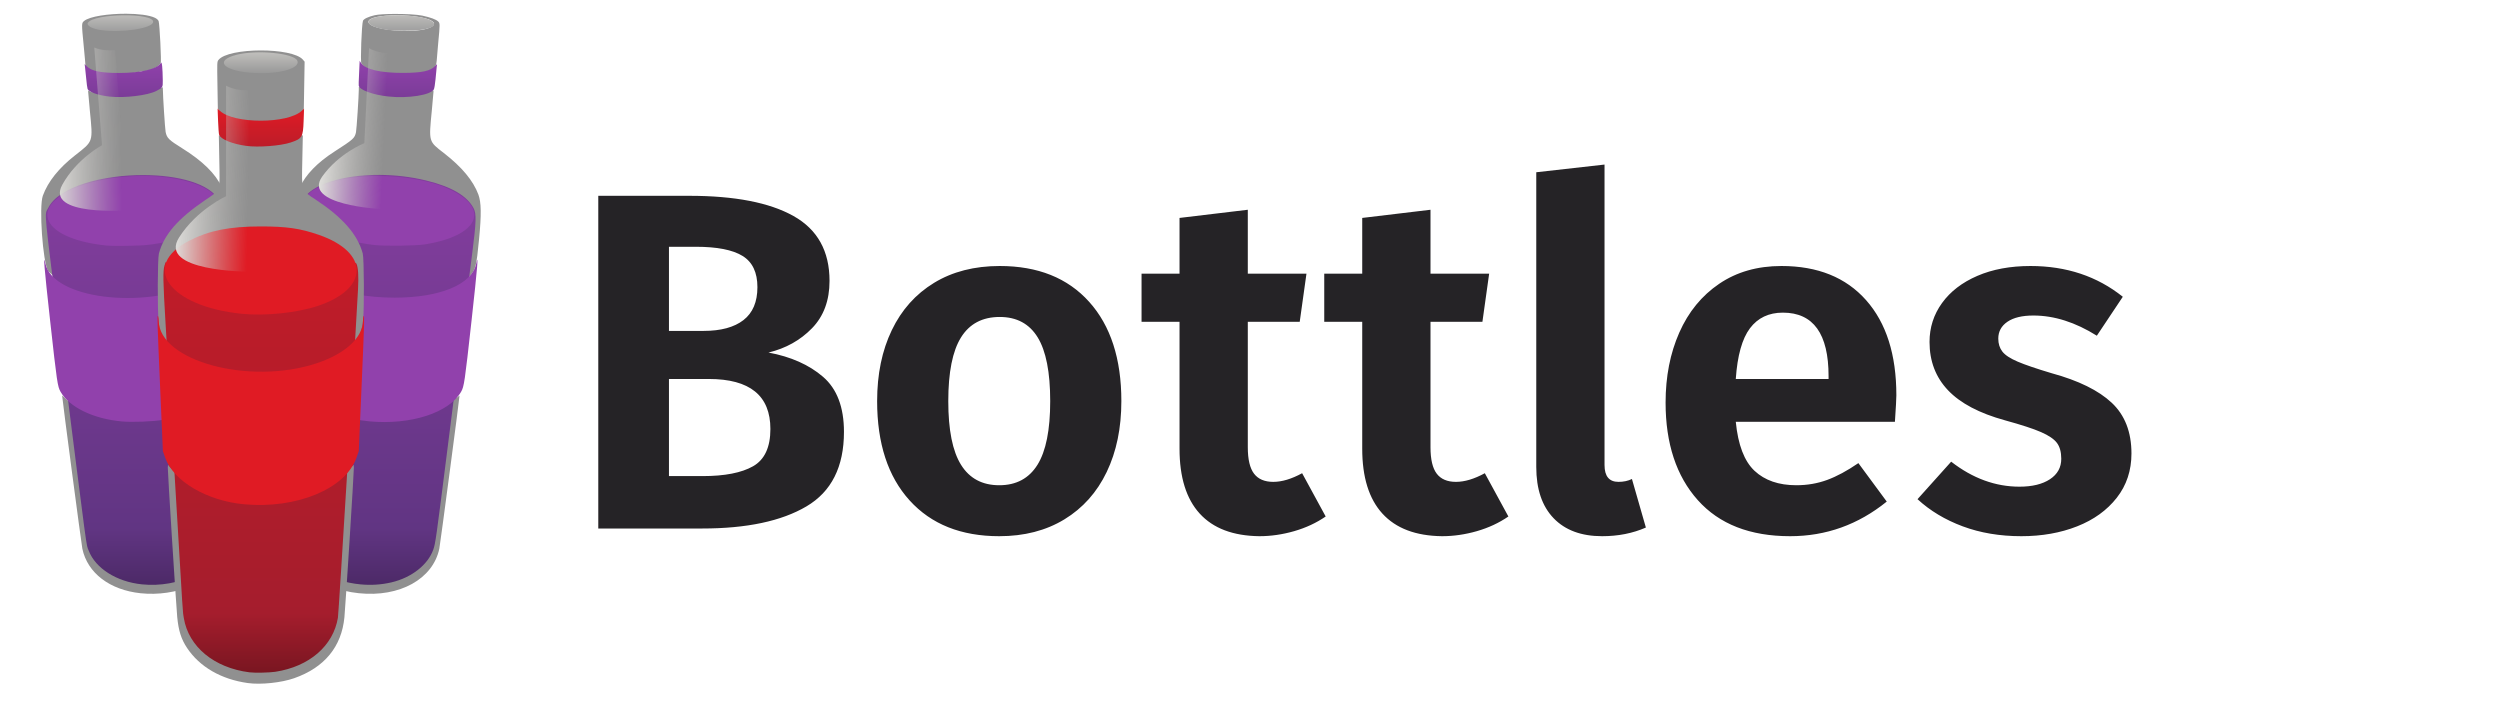 <?xml version="1.0" encoding="UTF-8" standalone="no"?><!-- Generator: Gravit.io --><svg xmlns="http://www.w3.org/2000/svg" xmlns:xlink="http://www.w3.org/1999/xlink" style="isolation:isolate" viewBox="0 0 364 102" width="364pt" height="102pt"><defs><clipPath id="_clipPath_11i94h7l6kjws9LreH9aXGTGeDIPtCZU"><rect width="364" height="102"/></clipPath></defs><g clip-path="url(#_clipPath_11i94h7l6kjws9LreH9aXGTGeDIPtCZU)"><g><g><path d=" M 18.361 2 C 15.817 1.993 13.05 2.377 12.245 3.054 C 11.868 3.371 11.868 3.407 12.183 6.63 C 12.312 7.945 12.457 9.498 12.432 9.565 C 13.242 12.048 19.522 10.663 20.69 10.369 C 22.015 10.453 23.189 9.595 23.399 9.203 C 23.517 8.982 23.244 3.461 23.096 3.071 C 23.032 2.903 22.832 2.723 22.567 2.595 C 21.737 2.193 20.102 2.005 18.361 2 L 18.361 2 Z  M 57.425 2.029 C 56.203 2.034 55.072 2.096 54.549 2.217 C 53.624 2.432 52.949 2.755 52.848 3.03 C 52.657 3.549 52.454 9.004 52.617 9.252 C 54.984 12.371 63.319 13.059 63.583 8.847 C 63.594 8.562 63.696 7.374 63.809 6.207 C 64.07 3.497 64.069 3.379 63.789 3.117 C 63.473 2.822 62.69 2.535 61.496 2.276 C 60.719 2.107 58.996 2.022 57.425 2.029 L 57.425 2.029 Z  M 57.665 2.23 C 60.062 2.221 62.722 2.595 63.158 3.317 C 63.41 3.733 62.562 4.191 61.188 4.381 C 58.037 4.816 53.639 4.114 53.639 3.175 C 53.639 2.544 55.55 2.238 57.665 2.23 Z  M 23.146 6.177 M 52.242 12.683 L 52.242 13.026 C 52.242 13.96 51.92 18.86 51.833 19.252 C 51.637 20.134 51.465 20.287 48.662 22.091 C 46.201 23.674 44.486 25.449 43.666 27.262 C 43.167 28.366 42.951 29.954 42.771 33.839 C 42.721 34.922 42.66 35.842 42.636 35.884 C 42.521 36.088 42.787 37.565 43.032 38.087 C 47.719 43.68 62.255 46.258 68.305 40.286 C 69.243 39.319 69.364 38.865 69.754 34.814 C 70.1 31.224 70.072 29.456 69.654 28.33 C 68.899 26.3 67.236 24.302 64.612 22.274 C 62.394 20.561 62.427 20.674 62.867 16.16 C 63.003 14.761 63.115 13.517 63.115 13.396 L 63.115 13.176 C 60.044 13.011 55.198 12.311 52.242 12.683 L 52.242 12.683 Z  M 23.656 12.704 C 23.623 12.71 23.57 12.746 23.488 12.806 C 18.75 12.84 16.902 13.401 13.337 13.416 L 12.839 13.164 L 12.839 13.39 C 12.839 13.515 12.951 14.761 13.087 16.16 C 13.535 20.748 13.611 20.519 10.931 22.617 C 8.55 24.479 6.988 26.437 6.237 28.498 C 5.661 30.079 6.22 38.125 6.998 39.452 C 12.088 44.634 28.689 46.52 32.922 38.087 C 33.163 37.574 33.434 36.089 33.322 35.891 C 33.3 35.852 33.239 34.932 33.187 33.846 C 32.996 29.9 32.786 28.363 32.288 27.262 C 31.406 25.311 29.506 23.443 26.505 21.575 C 24.573 20.373 24.296 20.099 24.115 19.214 C 24.026 18.776 23.715 13.957 23.713 12.981 C 23.713 12.774 23.711 12.696 23.656 12.704 L 23.656 12.704 Z  M 33.634 55.613 C 27.006 62.616 13.483 62.187 9.276 57.769 C 9.146 57.616 9.054 57.564 9.052 57.645 C 9.044 57.955 11.857 79.264 11.988 79.889 C 12.733 83.427 15.97 85.902 20.477 86.377 C 25.616 86.918 30.911 84.745 33.019 81.229 C 33.749 80.013 33.993 79.191 34.06 77.732 C 34.124 76.336 33.808 57.373 33.703 56.311 L 33.634 55.613 Z  M 42.329 55.613 L 42.255 56.261 C 42.153 57.165 41.827 76.293 41.889 77.759 C 42.077 82.197 46.359 85.758 52.245 86.372 C 58.191 86.993 63.035 84.313 63.966 79.889 C 64.096 79.271 66.909 57.964 66.903 57.645 C 66.902 57.57 66.778 57.65 66.629 57.824 C 56.313 60 46.418 62.976 42.329 55.613 L 42.329 55.613 Z " fill="rgb(144,144,144)"/><linearGradient id="_lgradient_0" x1="0.489" y1="-0.092" x2="0.489" y2="1.02" gradientTransform="matrix(50.455,0,0,2.292,12.756,2.22)" gradientUnits="userSpaceOnUse"><stop offset="0%" stop-opacity="1" style="stop-color:rgb(192,191,188)"/><stop offset="100%" stop-opacity="1" style="stop-color:rgb(158,158,158)"/></linearGradient><path d=" M 14.643 4.373 C 13.395 4.194 12.551 3.712 12.799 3.319 C 13.675 1.93 22.497 1.834 22.297 3.216 C 22.163 4.147 17.74 4.815 14.643 4.373 Z  M 56.631 4.382 C 54.258 4.082 53.037 3.355 53.962 2.793 C 55.306 1.976 60.796 2.05 62.572 2.91 C 64.27 3.731 62.427 4.505 58.844 4.476 C 57.983 4.469 56.988 4.427 56.631 4.382 Z " fill="url(#_lgradient_0)"/></g><g><linearGradient id="_lgradient_1" x1="0.191" y1="0.087" x2="0.191" y2="0.997" gradientTransform="matrix(62.567,0,0,59.692,6.675,25.463)" gradientUnits="userSpaceOnUse"><stop offset="0%" stop-opacity="1" style="stop-color:rgb(129,61,156)"/><stop offset="85.17%" stop-opacity="1" style="stop-color:rgb(97,53,131)"/><stop offset="100%" stop-opacity="1" style="stop-color:rgb(77,42,104)"/></linearGradient><path d=" M 55.242 25.464 C 49.92 25.44 45.218 26.847 44.017 29.218 C 43.529 30.182 43.605 28.28 43.01 54.466 C 42.451 79.036 42.451 77.749 43.003 79.114 C 44.298 82.32 47.992 84.651 52.461 85.083 C 54.019 85.233 55.544 85.135 57.011 84.788 C 59.916 84.102 62.276 82.26 63.075 80.054 C 63.401 79.154 63.479 78.602 65.261 64.491 C 68.124 41.819 68.3 40.428 68.765 36.809 C 69.342 32.314 69.379 31.119 68.964 30.33 C 68.009 28.515 65.768 27.197 62.097 26.293 C 59.846 25.738 57.489 25.473 55.242 25.464 L 55.242 25.464 Z  M 20.949 25.488 C 14.966 25.464 8.55 27.143 7.01 30.289 C 6.458 31.415 6.276 29.514 9.006 51.124 C 12.874 81.748 12.521 79.128 12.92 80.177 C 13.899 82.752 16.985 84.706 20.67 85.083 C 26.038 85.631 31.365 83.042 32.951 79.114 C 33.502 77.75 33.503 79.089 32.945 54.506 C 32.348 28.18 32.428 30.142 31.912 29.186 C 30.567 26.695 25.906 25.507 20.949 25.488 L 20.949 25.488 Z " fill="url(#_lgradient_1)"/><path d=" M 20.782 25.616 C 16.949 25.617 12.956 26.334 10.15 27.739 C 4.122 30.757 6.815 34.838 15.433 35.743 C 16.451 35.85 20.288 35.798 21.468 35.662 C 30.665 34.597 35.064 30.099 29.635 27.31 C 27.424 26.174 24.165 25.616 20.782 25.616 Z  M 54.853 25.623 C 52.429 25.64 50.076 25.941 48.157 26.552 C 40.349 29.036 43.988 34.354 54.393 35.664 C 55.9 35.853 60.588 35.795 61.961 35.57 C 69.481 34.334 71.374 30.61 65.915 27.79 C 63.137 26.355 58.895 25.594 54.853 25.623 Z " fill="rgb(145,65,172)"/></g><g><linearGradient id="_lgradient_2" x1="0.101" y1="-0.027" x2="0.101" y2="1" gradientTransform="matrix(51.32,0,0,5.291,12.316,8.85)" gradientUnits="userSpaceOnUse"><stop offset="0%" stop-opacity="1" style="stop-color:rgb(145,65,172)"/><stop offset="100%" stop-opacity="1" style="stop-color:rgb(123,60,152)"/></linearGradient><path d=" M 15.981 14.067 C 14.32 13.89 12.921 13.402 12.749 12.939 C 12.704 12.818 12.615 12.135 12.55 11.422 C 12.485 10.708 12.406 9.948 12.374 9.731 L 12.316 9.337 L 12.628 9.649 C 13.323 10.344 14.673 10.624 17.328 10.624 C 20.523 10.624 22.925 10.045 23.434 9.154 C 23.577 8.902 23.678 9.873 23.701 11.727 C 23.714 12.738 23.696 12.767 22.747 13.25 C 21.488 13.893 18.141 14.297 15.981 14.067 L 15.981 14.067 Z  M 56.581 14.055 C 54.28 13.815 52.261 13.068 52.231 12.446 C 52.217 12.166 52.218 12.153 52.298 10.335 L 52.364 8.85 L 52.565 9.168 C 53.148 10.089 55.371 10.619 58.626 10.614 C 61.415 10.61 62.653 10.348 63.36 9.614 L 63.636 9.327 L 63.579 9.826 C 63.548 10.1 63.472 10.885 63.409 11.571 C 63.347 12.257 63.236 12.913 63.163 13.028 C 62.641 13.851 59.429 14.352 56.581 14.055 Z " fill="url(#_lgradient_2)"/><path d=" M 17.677 61.356 C 13.554 60.964 10.107 59.286 8.819 57.043 C 8.381 56.281 8.293 55.685 7.298 46.697 C 6.423 38.793 6.248 36.654 6.619 38.397 C 7.698 43.467 20.771 45.128 29.145 41.259 C 31.629 40.112 33.082 38.537 33.273 36.785 L 33.352 36.061 L 33.432 36.641 C 33.635 38.106 34.151 53.703 34.019 54.366 C 33.394 57.487 29.416 60.131 23.87 61.112 C 22.338 61.383 19.242 61.505 17.677 61.356 Z  M 53.788 61.349 C 50.679 61.06 47.233 59.946 45.151 58.558 C 44.358 58.029 42.924 56.643 42.633 56.123 C 41.727 54.507 41.754 55.087 42.126 45.421 C 42.302 40.858 42.481 36.885 42.525 36.593 L 42.605 36.061 L 42.682 36.785 C 43.083 40.521 49.466 43.348 57.479 43.339 C 64.098 43.331 68.693 41.416 69.336 38.397 C 69.705 36.662 69.531 38.785 68.656 46.695 C 67.661 55.683 67.574 56.281 67.136 57.043 C 65.374 60.108 59.792 61.909 53.788 61.349 L 53.788 61.349 Z " fill="rgb(145,65,172)"/></g><g><linearGradient id="_lgradient_3" x1="-0.065" y1="0.488" x2="0.901" y2="0.466" gradientTransform="matrix(9.891,0,0,23.779,8.715,6.919)" gradientUnits="userSpaceOnUse"><stop offset="0%" stop-opacity="1" style="stop-color:rgb(222,221,218)"/><stop offset="100%" stop-opacity="0" style="stop-color:rgb(192,191,188)"/></linearGradient><path d=" M 16.756 7.3 L 18.607 30.63 C 18.607 30.63 6.528 31.517 9.066 26.908 C 11.159 23.105 14.855 21.144 14.855 21.144 L 13.726 6.919 C 14.689 7.322 15.711 7.382 16.756 7.3 Z " fill="url(#_lgradient_3)"/><linearGradient id="_lgradient_4" x1="0.058" y1="0.448" x2="0.944" y2="0.54" gradientTransform="matrix(10.102,0,0,23.428,46.426,7.006)" gradientUnits="userSpaceOnUse"><stop offset="0%" stop-opacity="1" style="stop-color:rgb(222,221,218)"/><stop offset="100%" stop-opacity="0" style="stop-color:rgb(192,191,188)"/></linearGradient><path d=" M 56.527 7.734 L 55.403 30.434 C 55.403 30.434 43.965 29.848 46.91 25.709 C 49.34 22.295 53.047 20.847 53.047 20.847 L 53.732 7.006 C 54.586 7.509 55.536 7.689 56.527 7.734 L 56.527 7.734 Z " fill="url(#_lgradient_4)"/></g></g><g><g><path d=" M 37.924 7.343 C 35.22 7.351 32.528 7.816 31.807 8.733 C 31.606 8.987 31.603 9.07 31.66 12.402 L 31.717 15.811 C 34.657 20.964 43.308 18.893 44.237 15.811 L 44.295 12.397 L 44.353 8.983 L 44.112 8.696 C 43.344 7.784 40.628 7.335 37.924 7.343 Z  M 31.863 19.73 L 31.929 23.257 C 32.018 27.991 32.161 27.583 29.847 29.156 C 25.882 31.852 23.874 34.172 23.138 36.909 C 22.939 37.649 22.908 45.181 23.098 46.735 C 24.117 60.397 50.893 62.168 52.857 46.735 C 53.046 45.181 53.015 37.649 52.816 36.909 C 52.075 34.154 49.907 31.67 45.983 29.081 C 43.818 27.654 43.921 27.958 44.018 23.264 L 44.091 19.731 C 41.503 19.037 35.374 19.755 31.863 19.73 L 31.863 19.73 Z  M 24.46 67.683 L 24.431 68.082 C 24.401 68.504 25.638 88.126 25.802 89.829 C 25.997 91.841 26.383 93.058 27.233 94.337 C 29.07 97.1 32.208 98.914 36.082 99.453 C 37.982 99.717 40.954 99.406 42.835 98.746 C 47.234 97.201 49.732 94.172 50.147 89.879 C 50.315 88.14 51.554 68.511 51.523 68.082 L 51.494 67.683 C 44.141 74.137 28.471 72.644 24.46 67.683 L 24.46 67.683 Z " fill="rgb(144,144,144)"/><linearGradient id="_lgradient_5" x1="0.502" y1="0.008" x2="0.502" y2="1.009" gradientTransform="matrix(10.744,0,0,3.036,32.595,7.62)" gradientUnits="userSpaceOnUse"><stop offset="0%" stop-opacity="1" style="stop-color:rgb(192,191,188)"/><stop offset="100%" stop-opacity="1" style="stop-color:rgb(152,152,152)"/></linearGradient><path d=" M 36.231 10.568 C 32.308 10.181 31.329 8.775 34.432 7.981 C 37.41 7.219 42.785 7.737 43.285 8.833 C 43.833 10.037 40.117 10.95 36.231 10.568 Z " fill="url(#_lgradient_5)"/></g><g><linearGradient id="_lgradient_6" x1="0.487" y1="-0.001" x2="0.487" y2="0.999" gradientTransform="matrix(28.378,0,0,59.814,23.794,38.129)" gradientUnits="userSpaceOnUse"><stop offset="0%" stop-opacity="1" style="stop-color:rgb(192,28,40)"/><stop offset="85.76%" stop-opacity="1" style="stop-color:rgb(165,29,45)"/><stop offset="100%" stop-opacity="1" style="stop-color:rgb(122,22,33)"/></linearGradient><path d=" M 36.331 97.891 C 31.183 97.245 27.452 94.163 26.764 89.99 C 26.592 88.945 26.718 90.889 25.457 69.728 C 24.88 60.044 24.271 49.855 24.104 47.084 C 23.737 40.977 23.709 39.482 23.95 38.669 C 24.045 38.347 24.144 38.106 24.17 38.131 C 26.826 42.243 51.147 36.969 51.903 38.401 C 52.152 38.947 52.23 40.208 52.13 42.096 C 51.687 50.546 49.319 89.226 49.202 89.935 C 48.521 94.044 45.025 97.061 40.072 97.813 C 39.218 97.943 37.097 97.987 36.331 97.891 L 36.331 97.891 Z " fill="url(#_lgradient_6)"/><path d=" M 35.184 45.686 C 24.575 44.6 20.371 38.727 27.563 35.04 C 30.448 33.561 33.425 32.969 37.977 32.969 C 41.735 32.969 43.704 33.254 46.406 34.188 C 53.819 36.753 53.768 42.033 46.307 44.531 C 43.263 45.551 38.597 46.035 35.184 45.686 L 35.184 45.686 Z " fill="rgb(224,27,36)"/></g><g><path d=" M 35.583 73.427 C 30.131 72.933 25.251 70.062 24.052 66.641 L 23.717 65.688 L 23.315 56.411 C 22.898 46.802 22.865 45.691 23.014 46.036 C 23.061 46.146 23.103 46.444 23.107 46.699 C 23.195 52.564 36.272 56.116 46.014 52.921 C 50.233 51.538 52.81 49.191 52.848 46.699 C 52.851 46.444 52.893 46.146 52.94 46.036 C 53.089 45.691 53.057 46.796 52.639 56.411 L 52.237 65.688 L 51.903 66.641 C 50.319 71.159 43.202 74.118 35.583 73.427 L 35.583 73.427 Z " fill="rgb(224,27,36)"/><linearGradient id="_lgradient_7" x1="0.519" y1="-0.002" x2="0.519" y2="1.007" gradientTransform="matrix(12.591,0,0,5.525,31.681,15.811)" gradientUnits="userSpaceOnUse"><stop offset="0%" stop-opacity="1" style="stop-color:rgb(224,27,36)"/><stop offset="100%" stop-opacity="1" style="stop-color:rgb(188,28,41)"/></linearGradient><path d=" M 35.843 21.24 C 33.801 20.958 32.146 20.279 31.902 19.623 C 31.857 19.502 31.789 18.594 31.751 17.606 L 31.681 15.811 L 32.011 16.128 C 34.019 18.058 41.913 18.056 43.943 16.125 L 44.272 15.811 L 44.206 17.657 C 44.122 19.973 43.988 20.192 42.324 20.746 C 40.849 21.237 37.609 21.484 35.843 21.24 L 35.843 21.24 Z " fill="url(#_lgradient_7)"/></g><linearGradient id="_lgradient_8" x1="0.013" y1="0.464" x2="0.999" y2="0.517" gradientTransform="matrix(10.614,0,0,27.081,25.589,12.476)" gradientUnits="userSpaceOnUse"><stop offset="0%" stop-opacity="1" style="stop-color:rgb(222,221,218)"/><stop offset="100%" stop-opacity="0" style="stop-color:rgb(192,191,188)"/></linearGradient><path d=" M 36.203 13.161 L 36.203 39.558 C 36.203 39.558 22.901 39.535 26.08 34.565 C 28.702 30.465 32.918 28.572 32.918 28.572 L 32.918 12.476 C 33.937 13.011 35.05 13.165 36.203 13.161 Z " fill="url(#_lgradient_8)"/></g><path d=" M 111.89 51.33 L 111.89 51.33 Q 116.79 52.24 119.835 54.865 L 119.835 54.865 L 119.835 54.865 Q 122.88 57.49 122.88 62.88 L 122.88 62.88 L 122.88 62.88 Q 122.88 70.51 117.42 73.73 L 117.42 73.73 L 117.42 73.73 Q 111.96 76.95 102.23 76.95 L 102.23 76.95 L 87.11 76.95 L 87.11 28.51 L 100.34 28.51 L 100.34 28.51 Q 110.28 28.51 115.53 31.45 L 115.53 31.45 L 115.53 31.45 Q 120.78 34.39 120.78 40.9 L 120.78 40.9 L 120.78 40.9 Q 120.78 45.17 118.225 47.795 L 118.225 47.795 L 118.225 47.795 Q 115.67 50.42 111.89 51.33 L 111.89 51.33 L 111.89 51.33 Z  M 101.32 35.93 L 97.4 35.93 L 97.4 48.18 L 102.44 48.18 L 102.44 48.18 Q 106.22 48.18 108.25 46.605 L 108.25 46.605 L 108.25 46.605 Q 110.28 45.03 110.28 41.81 L 110.28 41.81 L 110.28 41.81 Q 110.28 38.59 108.11 37.26 L 108.11 37.26 L 108.11 37.26 Q 105.94 35.93 101.32 35.93 L 101.32 35.93 L 101.32 35.93 Z  M 102.3 69.32 L 102.3 69.32 Q 107.13 69.32 109.65 67.885 L 109.65 67.885 L 109.65 67.885 Q 112.17 66.45 112.17 62.46 L 112.17 62.46 L 112.17 62.46 Q 112.17 55.18 103.21 55.18 L 103.21 55.18 L 97.4 55.18 L 97.4 69.32 L 102.3 69.32 L 102.3 69.32 Z  M 145.56 38.73 L 145.56 38.73 Q 153.89 38.73 158.58 43.945 L 158.58 43.945 L 158.58 43.945 Q 163.27 49.16 163.27 58.4 L 163.27 58.4 L 163.27 58.4 Q 163.27 64.28 161.135 68.725 L 161.135 68.725 L 161.135 68.725 Q 159 73.17 154.975 75.62 L 154.975 75.62 L 154.975 75.62 Q 150.95 78.07 145.49 78.07 L 145.49 78.07 L 145.49 78.07 Q 137.16 78.07 132.435 72.855 L 132.435 72.855 L 132.435 72.855 Q 127.71 67.64 127.71 58.4 L 127.71 58.4 L 127.71 58.4 Q 127.71 52.52 129.845 48.075 L 129.845 48.075 L 129.845 48.075 Q 131.98 43.63 136.005 41.18 L 136.005 41.18 L 136.005 41.18 Q 140.03 38.73 145.56 38.73 L 145.56 38.73 L 145.56 38.73 Z  M 145.56 46.15 L 145.56 46.15 Q 141.78 46.15 139.925 49.125 L 139.925 49.125 L 139.925 49.125 Q 138.07 52.1 138.07 58.4 L 138.07 58.4 L 138.07 58.4 Q 138.07 64.7 139.925 67.675 L 139.925 67.675 L 139.925 67.675 Q 141.78 70.65 145.49 70.65 L 145.49 70.65 L 145.49 70.65 Q 149.2 70.65 151.055 67.675 L 151.055 67.675 L 151.055 67.675 Q 152.91 64.7 152.91 58.4 L 152.91 58.4 L 152.91 58.4 Q 152.91 52.1 151.09 49.125 L 151.09 49.125 L 151.09 49.125 Q 149.27 46.15 145.56 46.15 L 145.56 46.15 L 145.56 46.15 Z  M 189.59 68.9 L 193.02 75.2 L 193.02 75.2 Q 190.99 76.6 188.435 77.335 L 188.435 77.335 L 188.435 77.335 Q 185.88 78.07 183.36 78.07 L 183.36 78.07 L 183.36 78.07 Q 177.62 78 174.68 74.78 L 174.68 74.78 L 174.68 74.78 Q 171.74 71.56 171.74 65.33 L 171.74 65.33 L 171.74 46.85 L 166.21 46.85 L 166.21 39.85 L 171.74 39.85 L 171.74 31.73 L 181.68 30.54 L 181.68 39.85 L 190.22 39.85 L 189.24 46.85 L 181.68 46.85 L 181.68 65.12 L 181.68 65.12 Q 181.68 67.78 182.59 68.97 L 182.59 68.97 L 182.59 68.97 Q 183.5 70.16 185.39 70.16 L 185.39 70.16 L 185.39 70.16 Q 187.28 70.16 189.59 68.9 L 189.59 68.9 L 189.59 68.9 Z  M 216.19 68.9 L 219.62 75.2 L 219.62 75.2 Q 217.59 76.6 215.035 77.335 L 215.035 77.335 L 215.035 77.335 Q 212.48 78.07 209.96 78.07 L 209.96 78.07 L 209.96 78.07 Q 204.22 78 201.28 74.78 L 201.28 74.78 L 201.28 74.78 Q 198.34 71.56 198.34 65.33 L 198.34 65.33 L 198.34 46.85 L 192.81 46.85 L 192.81 39.85 L 198.34 39.85 L 198.34 31.73 L 208.28 30.54 L 208.28 39.85 L 216.82 39.85 L 215.84 46.85 L 208.28 46.85 L 208.28 65.12 L 208.28 65.12 Q 208.28 67.78 209.19 68.97 L 209.19 68.97 L 209.19 68.97 Q 210.1 70.16 211.99 70.16 L 211.99 70.16 L 211.99 70.16 Q 213.88 70.16 216.19 68.9 L 216.19 68.9 L 216.19 68.9 Z  M 233.27 78.07 L 233.27 78.07 Q 228.72 78.07 226.2 75.445 L 226.2 75.445 L 226.2 75.445 Q 223.68 72.82 223.68 67.99 L 223.68 67.99 L 223.68 25.08 L 233.62 23.96 L 233.62 67.71 L 233.62 67.71 Q 233.62 70.16 235.65 70.16 L 235.65 70.16 L 235.65 70.16 Q 236.77 70.16 237.61 69.74 L 237.61 69.74 L 239.64 76.81 L 239.64 76.81 Q 236.77 78.07 233.27 78.07 L 233.27 78.07 L 233.27 78.07 Z  M 276.11 57.56 L 276.11 57.56 Q 276.11 58.26 275.9 61.41 L 275.9 61.41 L 252.73 61.41 L 252.73 61.41 Q 253.22 66.45 255.46 68.55 L 255.46 68.55 L 255.46 68.55 Q 257.7 70.65 261.55 70.65 L 261.55 70.65 L 261.55 70.65 Q 263.93 70.65 266.03 69.88 L 266.03 69.88 L 266.03 69.88 Q 268.13 69.11 270.58 67.43 L 270.58 67.43 L 274.71 73.03 L 274.71 73.03 Q 268.48 78.07 260.64 78.07 L 260.64 78.07 L 260.64 78.07 Q 251.89 78.07 247.2 72.82 L 247.2 72.82 L 247.2 72.82 Q 242.51 67.57 242.51 58.61 L 242.51 58.61 L 242.51 58.61 Q 242.51 52.94 244.505 48.425 L 244.505 48.425 L 244.505 48.425 Q 246.5 43.91 250.315 41.32 L 250.315 41.32 L 250.315 41.32 Q 254.13 38.73 259.38 38.73 L 259.38 38.73 L 259.38 38.73 Q 267.29 38.73 271.7 43.7 L 271.7 43.7 L 271.7 43.7 Q 276.11 48.67 276.11 57.56 L 276.11 57.56 L 276.11 57.56 Z  M 266.24 55.18 L 266.24 54.76 L 266.24 54.76 Q 266.24 45.52 259.59 45.52 L 259.59 45.52 L 259.59 45.52 Q 256.51 45.52 254.795 47.795 L 254.795 47.795 L 254.795 47.795 Q 253.08 50.07 252.73 55.18 L 252.73 55.18 L 266.24 55.18 L 266.24 55.18 Z  M 295.64 38.73 L 295.64 38.73 Q 303.48 38.73 309.08 43.21 L 309.08 43.21 L 305.3 48.88 L 305.3 48.88 Q 300.61 45.94 296.06 45.94 L 296.06 45.94 L 296.06 45.94 Q 293.61 45.94 292.28 46.85 L 292.28 46.85 L 292.28 46.85 Q 290.95 47.76 290.95 49.3 L 290.95 49.3 L 290.95 49.3 Q 290.95 50.42 291.545 51.19 L 291.545 51.19 L 291.545 51.19 Q 292.14 51.96 293.785 52.66 L 293.785 52.66 L 293.785 52.66 Q 295.43 53.36 298.72 54.34 L 298.72 54.34 L 298.72 54.34 Q 304.6 55.95 307.47 58.645 L 307.47 58.645 L 307.47 58.645 Q 310.34 61.34 310.34 66.03 L 310.34 66.03 L 310.34 66.03 Q 310.34 69.74 308.205 72.47 L 308.205 72.47 L 308.205 72.47 Q 306.07 75.2 302.43 76.635 L 302.43 76.635 L 302.43 76.635 Q 298.79 78.07 294.31 78.07 L 294.31 78.07 L 294.31 78.07 Q 289.62 78.07 285.77 76.635 L 285.77 76.635 L 285.77 76.635 Q 281.92 75.2 279.19 72.68 L 279.19 72.68 L 284.09 67.22 L 284.09 67.22 Q 288.78 70.86 294.03 70.86 L 294.03 70.86 L 294.03 70.86 Q 296.83 70.86 298.475 69.775 L 298.475 69.775 L 298.475 69.775 Q 300.12 68.69 300.12 66.8 L 300.12 66.8 L 300.12 66.8 Q 300.12 65.33 299.49 64.49 L 299.49 64.49 L 299.49 64.49 Q 298.86 63.65 297.18 62.915 L 297.18 62.915 L 297.18 62.915 Q 295.5 62.18 291.93 61.2 L 291.93 61.2 L 291.93 61.2 Q 286.33 59.66 283.635 56.825 L 283.635 56.825 L 283.635 56.825 Q 280.94 53.99 280.94 49.79 L 280.94 49.79 L 280.94 49.79 Q 280.94 46.64 282.76 44.12 L 282.76 44.12 L 282.76 44.12 Q 284.58 41.6 287.905 40.165 L 287.905 40.165 L 287.905 40.165 Q 291.23 38.73 295.64 38.73 L 295.64 38.73 L 295.64 38.73 Z " fill="rgb(37,35,38)"/></g></svg>